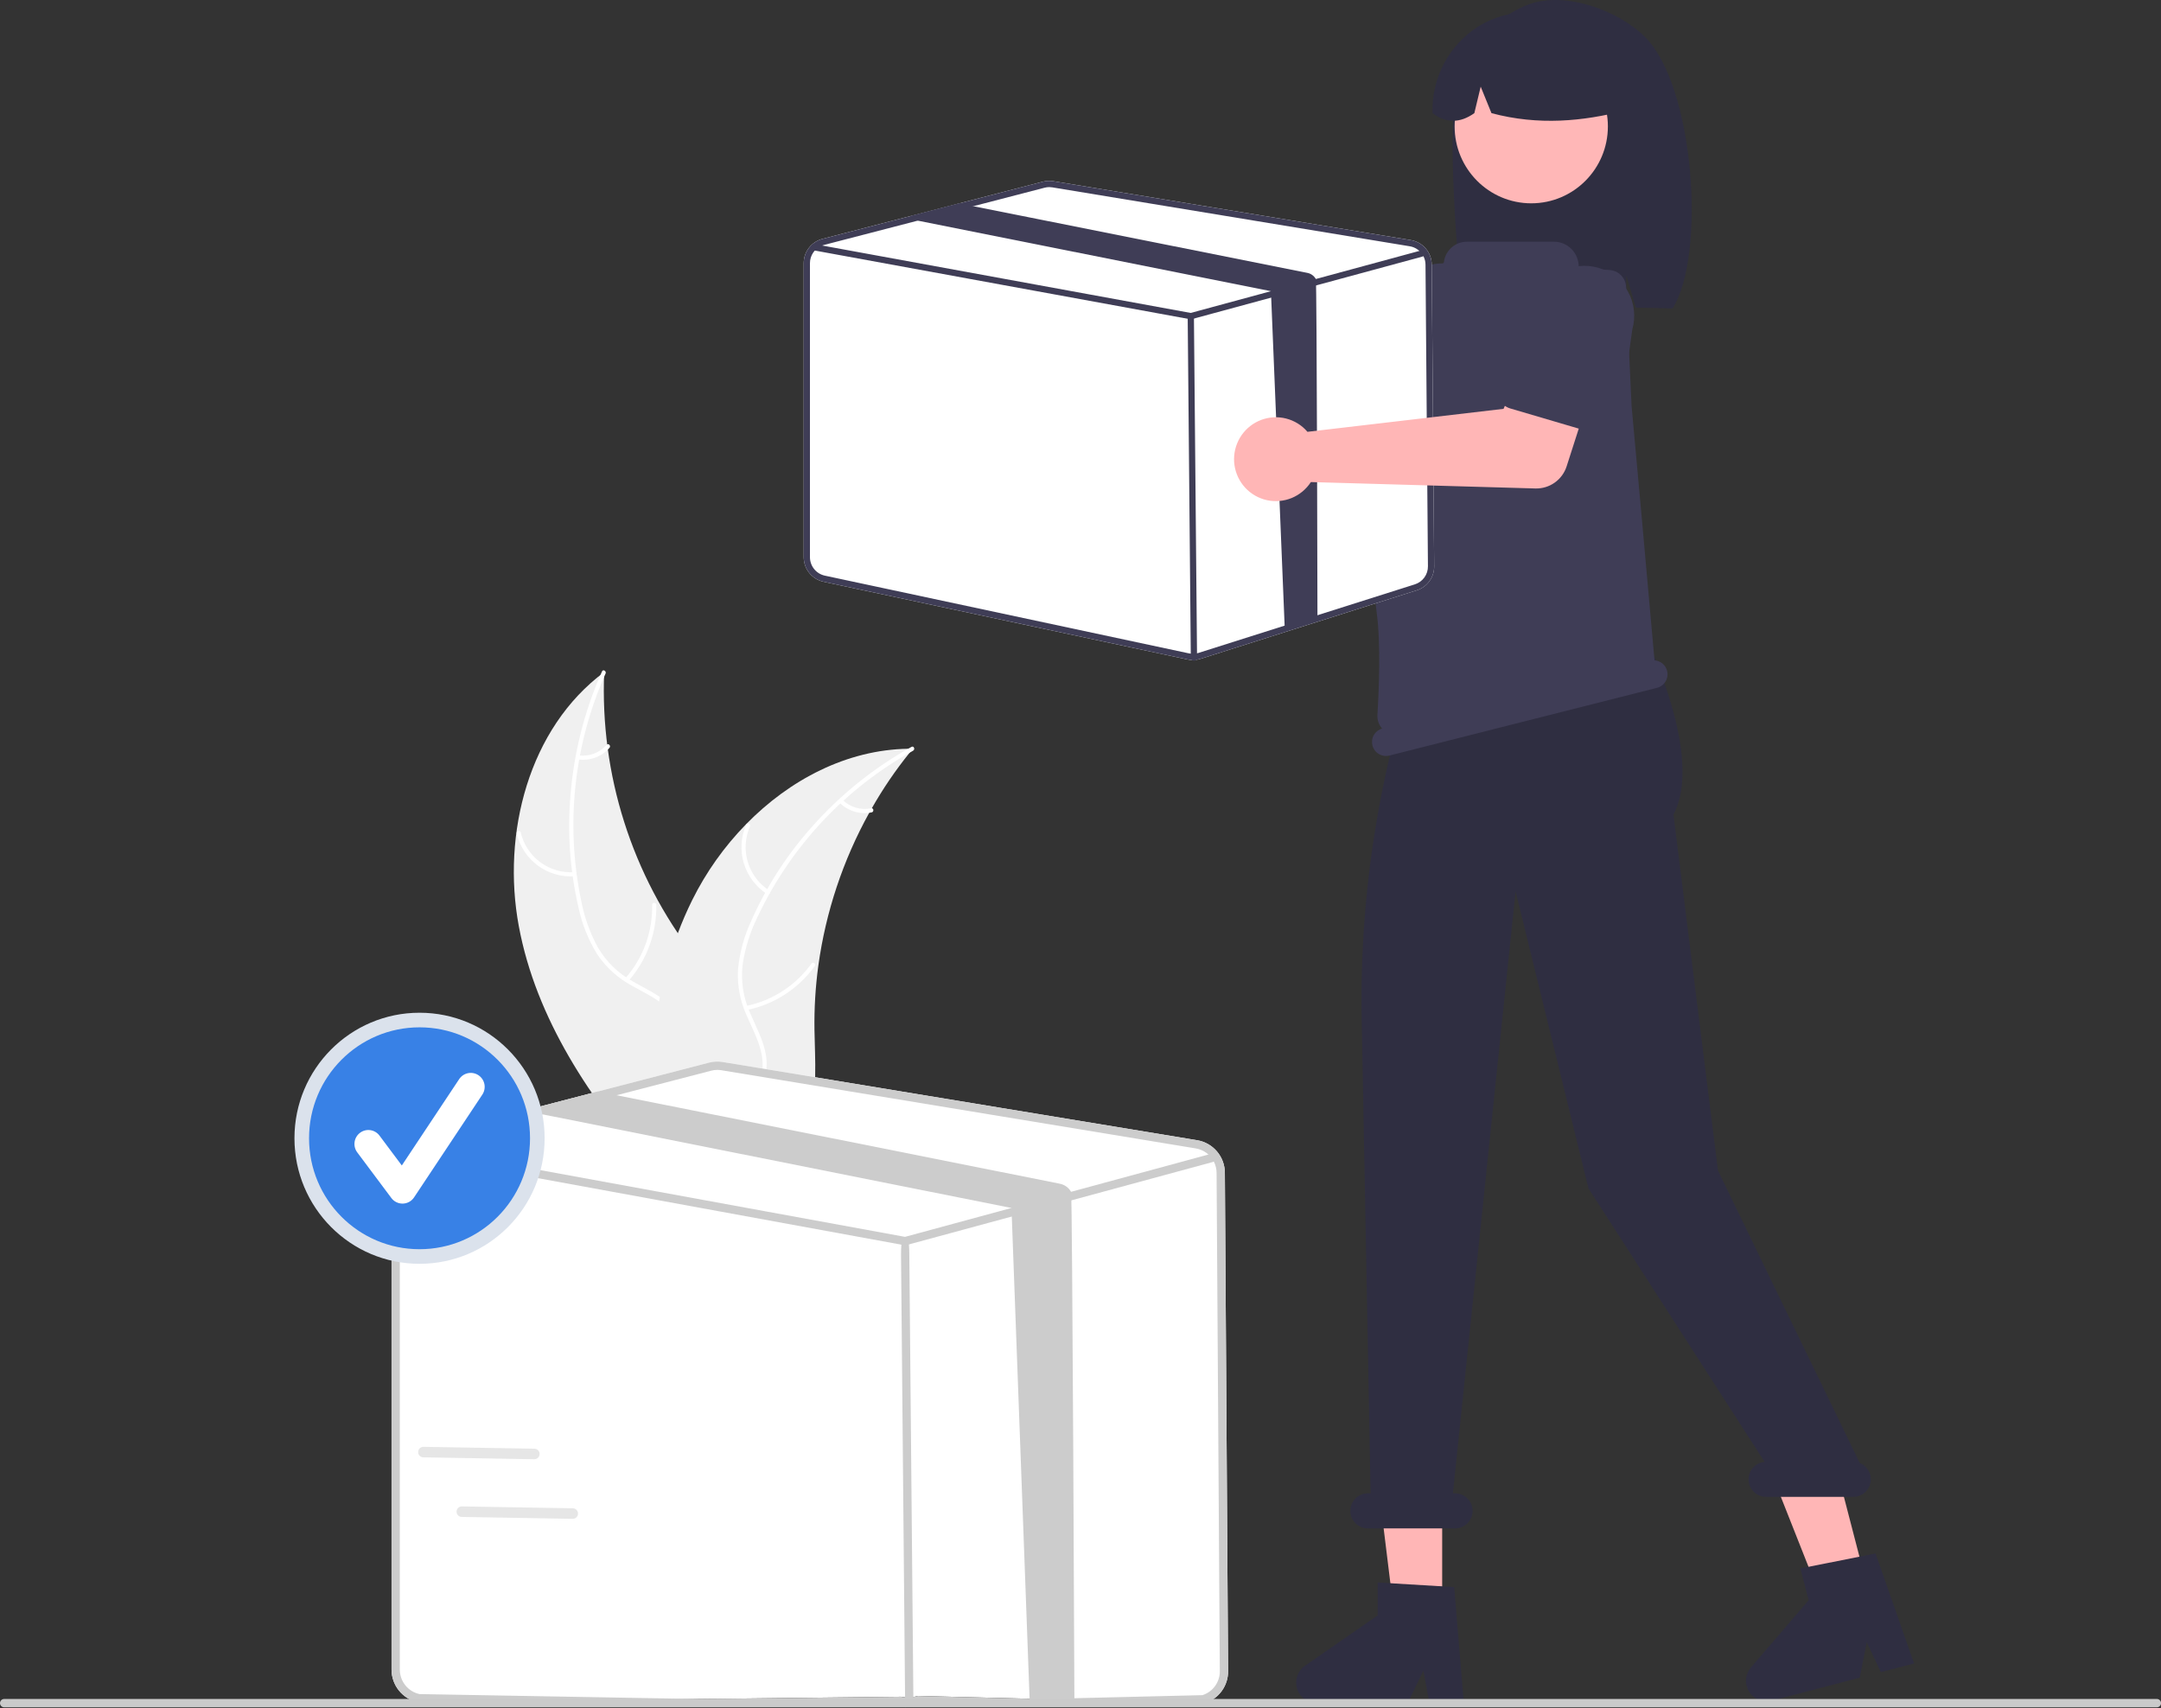 <svg width="148" height="117" viewBox="0 0 148 117" fill="none" xmlns="http://www.w3.org/2000/svg">
<rect x="0" y="0" width="148" height="117" fill="#333333" stroke="none"/>
<g clip-path="url(#clip0_279_4560)">
<path d="M35.532 63.435C34.351 57.091 36.211 49.873 41.379 46.032C41.086 53.045 43.275 59.936 47.556 65.485C49.216 67.62 51.282 69.82 51.218 72.526C51.178 74.21 50.271 75.779 49.075 76.96C47.879 78.142 46.406 78.994 44.951 79.833L44.724 80.187C40.458 75.357 36.713 69.78 35.532 63.435Z" fill="#F0F0F0"/>
<path d="M41.473 46.13C39.302 51.007 38.717 56.448 39.801 61.678C40.015 62.808 40.405 63.897 40.956 64.906C41.525 65.871 42.341 66.665 43.319 67.206C44.221 67.729 45.204 68.159 45.964 68.893C46.347 69.275 46.646 69.734 46.84 70.239C47.034 70.744 47.12 71.285 47.091 71.826C47.055 73.176 46.538 74.433 45.989 75.644C45.38 76.988 44.726 78.375 44.765 79.886C44.77 80.069 44.487 80.066 44.482 79.883C44.413 77.254 46.308 75.141 46.73 72.618C46.927 71.441 46.771 70.196 45.947 69.284C45.225 68.486 44.212 68.041 43.294 67.519C42.332 67.005 41.51 66.263 40.9 65.356C40.299 64.379 39.868 63.307 39.626 62.185C39.04 59.668 38.852 57.074 39.069 54.498C39.3 51.557 40.031 48.677 41.23 45.983C41.304 45.817 41.547 45.964 41.473 46.13Z" fill="white"/>
<path d="M39.353 60.015C38.454 60.078 37.562 59.819 36.836 59.283C36.109 58.747 35.597 57.97 35.389 57.09C35.348 56.911 35.622 56.838 35.663 57.017C35.855 57.837 36.333 58.561 37.01 59.059C37.687 59.556 38.519 59.794 39.356 59.73C39.538 59.717 39.534 60.001 39.353 60.015Z" fill="white"/>
<path d="M42.827 67.001C44.048 65.616 44.703 63.82 44.663 61.972C44.659 61.789 44.942 61.792 44.946 61.975C44.985 63.899 44.299 65.766 43.026 67.205C42.904 67.342 42.706 67.138 42.827 67.001Z" fill="white"/>
<path d="M39.633 51.734C39.985 51.782 40.345 51.742 40.678 51.616C41.012 51.49 41.309 51.283 41.543 51.014C41.663 50.876 41.86 51.08 41.741 51.217C41.481 51.514 41.153 51.742 40.785 51.881C40.417 52.021 40.02 52.068 39.63 52.018C39.592 52.017 39.557 52.001 39.531 51.974C39.505 51.948 39.49 51.912 39.489 51.875C39.49 51.837 39.505 51.801 39.532 51.775C39.559 51.748 39.595 51.734 39.633 51.734Z" fill="white"/>
<path d="M62.517 51.281C62.444 51.369 62.372 51.458 62.3 51.549C61.335 52.745 60.468 54.019 59.708 55.356C59.648 55.459 59.588 55.563 59.531 55.667C57.734 58.909 56.553 62.458 56.046 66.132C55.846 67.595 55.758 69.07 55.781 70.546C55.812 72.585 56.009 74.792 55.386 76.667C55.323 76.863 55.249 77.055 55.162 77.243L45.172 80.437C45.145 80.433 45.12 80.431 45.093 80.427L44.7 80.573C44.694 80.497 44.689 80.418 44.682 80.342C44.678 80.297 44.677 80.253 44.673 80.209C44.671 80.179 44.669 80.149 44.665 80.123C44.665 80.113 44.664 80.103 44.664 80.095C44.661 80.069 44.66 80.044 44.658 80.019C44.628 79.578 44.601 79.135 44.578 78.692C44.577 78.689 44.577 78.689 44.578 78.686C44.407 75.307 44.515 71.883 45.138 68.585C45.156 68.486 45.174 68.384 45.198 68.284C45.486 66.798 45.896 65.339 46.421 63.921C46.712 63.145 47.041 62.385 47.408 61.643C48.36 59.727 49.606 57.973 51.101 56.445C54.081 53.401 57.998 51.347 62.196 51.282C62.303 51.281 62.409 51.28 62.517 51.281Z" fill="#F0F0F0"/>
<path d="M62.534 51.415C57.874 53.998 54.144 57.988 51.872 62.819C51.365 63.851 51.022 64.956 50.858 66.094C50.733 67.209 50.908 68.336 51.365 69.359C51.771 70.322 52.298 71.259 52.464 72.304C52.541 72.841 52.504 73.387 52.356 73.908C52.208 74.429 51.952 74.913 51.605 75.327C50.766 76.383 49.599 77.074 48.435 77.709C47.142 78.414 45.788 79.127 44.912 80.357C44.806 80.506 44.582 80.333 44.688 80.184C46.211 78.042 48.99 77.501 50.841 75.741C51.705 74.92 52.327 73.832 52.216 72.605C52.119 71.532 51.577 70.565 51.157 69.594C50.697 68.602 50.486 67.513 50.542 66.42C50.649 65.277 50.948 64.16 51.428 63.118C52.47 60.754 53.876 58.57 55.594 56.644C57.543 54.435 59.855 52.578 62.428 51.152C62.587 51.063 62.693 51.328 62.534 51.415Z" fill="white"/>
<path d="M52.512 61.22C51.757 60.727 51.2 59.981 50.941 59.115C50.683 58.248 50.74 57.318 51.102 56.489C51.176 56.322 51.438 56.429 51.364 56.597C51.026 57.367 50.973 58.234 51.215 59.041C51.457 59.847 51.979 60.54 52.685 60.995C52.839 61.094 52.665 61.318 52.512 61.22Z" fill="white"/>
<path d="M51.095 68.898C52.9 68.53 54.501 67.492 55.578 65.991C55.684 65.843 55.909 66.016 55.802 66.165C54.679 67.724 53.011 68.801 51.131 69.18C50.952 69.216 50.916 68.934 51.095 68.898Z" fill="white"/>
<path d="M57.703 54.777C57.955 55.029 58.267 55.214 58.608 55.315C58.95 55.416 59.311 55.431 59.66 55.357C59.839 55.319 59.874 55.601 59.696 55.639C59.311 55.719 58.912 55.702 58.534 55.591C58.156 55.48 57.811 55.278 57.529 55.003C57.501 54.979 57.482 54.945 57.477 54.908C57.472 54.871 57.482 54.834 57.504 54.803C57.527 54.773 57.561 54.754 57.598 54.749C57.635 54.744 57.673 54.755 57.703 54.777Z" fill="white"/>
<path d="M78.209 16.586C78.242 16.733 78.264 16.884 78.274 17.035L89.987 23.816L92.835 22.172L95.87 26.159L91.112 29.563C90.727 29.838 90.264 29.98 89.792 29.969C89.32 29.957 88.865 29.792 88.494 29.499L76.416 19.936C75.871 20.138 75.277 20.169 74.714 20.025C74.151 19.881 73.645 19.568 73.263 19.128C72.882 18.688 72.643 18.142 72.578 17.562C72.513 16.982 72.626 16.396 72.901 15.882C73.176 15.368 73.6 14.951 74.118 14.685C74.635 14.419 75.221 14.318 75.797 14.394C76.373 14.47 76.913 14.721 77.344 15.112C77.774 15.504 78.076 16.018 78.209 16.586Z" fill="#FFB6B6"/>
<path d="M90.15 23.068C90.188 22.895 90.261 22.732 90.367 22.59C90.473 22.449 90.607 22.332 90.762 22.247L96.17 19.29C96.89 18.744 97.796 18.508 98.69 18.632C99.584 18.756 100.392 19.231 100.938 19.952C101.483 20.674 101.721 21.583 101.6 22.48C101.478 23.377 101.007 24.189 100.29 24.739L95.956 29.158C95.832 29.284 95.683 29.382 95.518 29.445C95.353 29.508 95.177 29.534 95.001 29.523C94.825 29.511 94.653 29.461 94.498 29.377C94.343 29.293 94.208 29.177 94.102 29.035L90.37 24.07C90.264 23.928 90.189 23.766 90.151 23.593C90.113 23.42 90.113 23.241 90.15 23.068Z" fill="#3F3D56"/>
<path d="M99.811 5.876C100.59 3.388 102.359 1.105 104.806 0.264C107.253 -0.578 110.836 0.704 112.676 2.544C116.041 5.91 116.862 17.473 114.55 21.127C114.09 21.103 112.504 21.085 112.038 21.067L111.38 18.865V21.046C107.747 20.933 103.965 21.003 100.181 21.076C99.841 18.489 99.033 8.365 99.811 5.876Z" fill="#2F2E41"/>
<path d="M98.77 110.337H95.457L93.88 97.51L98.771 97.51L98.77 110.337Z" fill="#FFB6B6"/>
<path d="M127.777 108.27L124.571 109.108L119.821 97.095L124.554 95.857L127.777 108.27Z" fill="#FFB6B6"/>
<path d="M109.517 31.555L110.267 33.514L110.117 35.473L95.423 40.581L96.153 32.007L97.804 30.048L109.517 31.555Z" fill="#FFB6B6"/>
<path d="M104.871 13.925C107.769 13.925 110.119 11.567 110.119 8.658C110.119 5.749 107.769 3.391 104.871 3.391C101.972 3.391 99.623 5.749 99.623 8.658C99.623 11.567 101.972 13.925 104.871 13.925Z" fill="#FFB7B7"/>
<path d="M101.264 1.799C102.273 1.182 103.428 0.848 104.609 0.833C105.79 0.817 106.953 1.12 107.977 1.71C109.002 2.3 109.849 3.156 110.431 4.187C111.013 5.218 111.309 6.388 111.286 7.573C108.426 8.306 105.377 8.613 102.146 7.749L101.408 5.935L100.972 7.751C99.984 8.448 99.03 8.447 98.111 7.747C98.072 6.565 98.342 5.394 98.896 4.35C99.449 3.306 100.266 2.427 101.264 1.799Z" fill="#2F2E41"/>
<path d="M100.253 116.651H97.901L97.482 114.424L96.407 116.651H90.171C89.872 116.651 89.581 116.556 89.34 116.378C89.099 116.2 88.921 115.95 88.832 115.663C88.744 115.377 88.748 115.069 88.846 114.786C88.943 114.502 89.128 114.257 89.374 114.087L94.354 110.635V108.383L99.592 108.697L100.253 116.651Z" fill="#2F2E41"/>
<path d="M131.088 113.928L128.813 114.523L127.847 112.474L127.367 114.901L121.333 116.48C121.043 116.556 120.738 116.537 120.46 116.426C120.182 116.315 119.947 116.117 119.789 115.863C119.631 115.608 119.558 115.309 119.581 115.01C119.604 114.711 119.722 114.427 119.917 114.2L123.869 109.599L123.303 107.42L128.45 106.397L131.088 113.928Z" fill="#2F2E41"/>
<path d="M127.37 100.203L117.658 80.168L114.609 55.784C116.711 51.865 112.807 43.892 112.807 43.892V40.545L97.683 43.408C94.59 51.876 93.09 60.846 93.259 69.863L93.869 102.277H93.677C93.36 102.277 93.056 102.403 92.832 102.629C92.608 102.854 92.481 103.159 92.481 103.477C92.481 103.796 92.608 104.101 92.832 104.326C93.056 104.551 93.36 104.678 93.677 104.678H99.658C99.975 104.678 100.28 104.551 100.504 104.326C100.728 104.101 100.854 103.796 100.854 103.477C100.854 103.159 100.728 102.854 100.504 102.629C100.28 102.403 99.975 102.277 99.658 102.277H99.504L103.797 61.041L108.789 81.39L120.853 100.126C120.545 100.15 120.259 100.293 120.054 100.524C119.849 100.756 119.741 101.058 119.754 101.368C119.766 101.677 119.897 101.97 120.12 102.184C120.343 102.398 120.64 102.518 120.949 102.517H126.929C127.207 102.517 127.477 102.42 127.691 102.242C127.906 102.065 128.052 101.817 128.104 101.543C128.156 101.269 128.112 100.985 127.978 100.74C127.844 100.496 127.629 100.306 127.37 100.203Z" fill="#2F2E41"/>
<path d="M114.174 45.944C114.124 45.748 114.014 45.573 113.859 45.444C113.704 45.315 113.512 45.239 113.312 45.225C113.112 42.938 111.795 28.268 111.745 27.838L111.743 27.82L111.362 19.643C111.348 19.346 111.225 19.065 111.018 18.852C110.81 18.64 110.532 18.512 110.237 18.493L108.222 18.361C108.195 18.36 108.168 18.348 108.149 18.328C108.13 18.308 108.119 18.282 108.119 18.254C108.119 18.031 108.075 17.809 107.99 17.603C107.905 17.397 107.78 17.21 107.623 17.052C107.466 16.894 107.279 16.769 107.073 16.683C106.868 16.598 106.648 16.554 106.425 16.554H100.461C100.075 16.554 99.702 16.695 99.412 16.952C99.123 17.209 98.936 17.562 98.888 17.947C98.885 17.974 98.873 17.998 98.853 18.016C98.833 18.033 98.807 18.043 98.781 18.042L98.78 18.042C98.103 18.028 97.442 18.259 96.919 18.691C96.396 19.124 96.045 19.731 95.93 20.401C95.114 25.162 93.48 35.968 94.288 41.976C94.57 44.067 94.442 47.212 94.335 48.962C94.325 49.131 94.347 49.301 94.402 49.461C94.457 49.621 94.543 49.769 94.655 49.896C94.417 49.965 94.215 50.123 94.092 50.339C93.968 50.554 93.933 50.809 93.993 51.05C94.055 51.297 94.212 51.509 94.43 51.64C94.648 51.77 94.909 51.809 95.155 51.747L113.48 47.11C113.726 47.048 113.937 46.89 114.068 46.672C114.198 46.453 114.236 46.191 114.174 45.944Z" fill="#3F3D56"/>
<path d="M83.887 80.32C83.884 79.783 83.691 79.265 83.343 78.857C82.995 78.449 82.514 78.178 81.986 78.092L49.497 72.737C49.185 72.686 48.866 72.7 48.56 72.779L40.946 74.755L36.578 75.89L28.515 77.982C28.029 78.109 27.598 78.394 27.29 78.793C26.982 79.192 26.815 79.683 26.815 80.188V114.355C26.817 114.876 26.997 115.381 27.323 115.785C27.65 116.19 28.104 116.471 28.612 116.582L61.705 116.206C61.86 116.239 62.019 116.256 62.177 116.255C62.409 116.255 62.639 116.22 62.86 116.151L82.522 116.642C82.986 116.496 83.391 116.205 83.676 115.81C83.962 115.415 84.114 114.939 84.108 114.451L83.887 80.32Z" fill="white"/>
<path d="M83.887 80.32C83.884 79.783 83.691 79.265 83.343 78.857C82.995 78.449 82.514 78.178 81.986 78.092L49.497 72.737C49.185 72.686 48.866 72.7 48.56 72.779L40.946 74.755L36.578 75.89L28.515 77.982C28.029 78.109 27.598 78.394 27.29 78.793C26.982 79.192 26.815 79.683 26.815 80.188V114.355C26.817 114.876 26.997 115.381 27.323 115.785C27.65 116.19 28.104 116.471 28.612 116.582L61.705 116.206C61.86 116.239 62.019 116.256 62.177 116.255C62.409 116.255 62.639 116.22 62.86 116.151L82.522 116.642C82.986 116.496 83.391 116.205 83.676 115.81C83.962 115.415 84.114 114.939 84.108 114.451L83.887 80.32ZM82.351 116.099L62.69 116.568C62.41 116.656 62.111 116.67 61.824 116.61L28.729 116.026C28.349 115.942 28.008 115.732 27.763 115.428C27.518 115.124 27.384 114.746 27.382 114.355V80.188C27.383 79.838 27.49 79.496 27.689 79.21C27.889 78.923 28.171 78.704 28.498 78.584C28.55 78.564 28.603 78.548 28.657 78.534L37.187 76.321L42.23 75.011L48.702 73.332C48.841 73.294 48.984 73.276 49.128 73.277C49.22 73.277 49.313 73.284 49.404 73.299L81.894 78.654C82.155 78.697 82.403 78.8 82.618 78.956C82.832 79.112 83.008 79.316 83.13 79.552C83.253 79.791 83.318 80.055 83.32 80.324L83.541 114.455C83.545 114.821 83.431 115.178 83.217 115.474C83.003 115.771 82.699 115.989 82.351 116.099Z" fill="#CCCCCC"/>
<path d="M83.13 79.552C83.108 79.566 83.084 79.577 83.059 79.584L73.502 82.177L70.527 82.984L62.066 85.278C62.042 85.284 62.017 85.287 61.992 85.288C61.975 85.287 61.958 85.286 61.941 85.284L27.823 79.041L27.709 79.02C27.636 79.006 27.57 78.964 27.528 78.901C27.485 78.839 27.469 78.763 27.482 78.688C27.496 78.614 27.538 78.548 27.6 78.505C27.661 78.462 27.738 78.445 27.812 78.459L28.498 78.584L61.981 84.711L69.273 82.733L73.353 81.626L82.762 79.073L82.911 79.034C82.976 79.016 83.044 79.023 83.105 79.051C83.165 79.08 83.214 79.129 83.242 79.189C83.249 79.204 83.255 79.219 83.259 79.235C83.275 79.294 83.271 79.358 83.247 79.415C83.224 79.472 83.183 79.52 83.13 79.552Z" fill="#CCCCCC"/>
<path d="M62.276 116.322C62.12 116.322 61.994 116.196 61.992 117L61.709 85.966C61.707 84.849 61.833 84.72 61.99 84.719H61.992C62.148 84.719 62.274 84.844 62.276 85.961L62.56 116.995C62.561 116.192 62.435 116.32 62.279 116.322H62.276Z" fill="#CCCCCC"/>
<path d="M73.583 116.682L70.527 116.715L69.273 82.734L37.279 76.345C37.248 76.339 37.217 76.331 37.187 76.322C36.941 76.251 36.726 76.1 36.578 75.891L40.946 74.756L42.231 75.012L72.589 81.073C72.748 81.104 72.899 81.17 73.031 81.266C73.163 81.362 73.273 81.485 73.353 81.627C73.447 81.792 73.581 116.485 73.583 116.682Z" fill="#CCCCCC"/>
<path d="M98.055 18.124C98.053 17.719 97.908 17.328 97.645 17.021C97.383 16.713 97.021 16.509 96.623 16.444L72.137 12.409C71.902 12.37 71.662 12.38 71.431 12.44L65.693 13.929L62.401 14.785L56.324 16.361C55.958 16.457 55.633 16.672 55.401 16.973C55.169 17.273 55.043 17.643 55.043 18.023V38.165C55.045 38.557 55.18 38.938 55.426 39.243C55.672 39.548 56.015 39.759 56.397 39.843L81.338 45.169C81.455 45.194 81.574 45.206 81.694 45.206C81.868 45.206 82.042 45.18 82.209 45.127L97.026 40.431C97.376 40.321 97.681 40.102 97.897 39.804C98.112 39.507 98.226 39.148 98.222 38.78L98.055 18.124Z" fill="white"/>
<path d="M71.86 13.889C71.842 13.889 71.824 13.891 71.807 13.896L56.7 17.817C56.654 17.828 56.613 17.855 56.584 17.893C56.555 17.93 56.54 17.977 56.54 18.024V38.165C56.54 38.214 56.557 38.262 56.587 38.3C56.618 38.338 56.661 38.364 56.709 38.375L81.649 43.7C81.685 43.708 81.723 43.706 81.758 43.695L96.576 38.999C96.62 38.985 96.658 38.958 96.685 38.921C96.712 38.883 96.726 38.839 96.725 38.793L96.559 18.136C96.559 18.086 96.541 18.037 96.508 17.999C96.475 17.96 96.43 17.935 96.38 17.927L71.894 13.892C71.883 13.89 71.871 13.889 71.86 13.889Z" fill="white"/>
<path d="M98.055 18.124C98.053 17.719 97.908 17.328 97.645 17.021C97.383 16.713 97.021 16.509 96.623 16.444L72.137 12.409C71.902 12.37 71.662 12.38 71.431 12.44L65.693 13.929L62.401 14.785L56.324 16.361C55.958 16.457 55.633 16.672 55.401 16.973C55.169 17.273 55.043 17.643 55.043 18.023V38.165C55.045 38.557 55.18 38.938 55.426 39.243C55.672 39.548 56.015 39.759 56.397 39.843L81.338 45.169C81.455 45.194 81.574 45.206 81.694 45.206C81.868 45.206 82.042 45.18 82.209 45.127L97.026 40.431C97.376 40.321 97.681 40.102 97.897 39.804C98.112 39.507 98.226 39.148 98.222 38.78L98.055 18.124ZM96.898 40.022L82.08 44.718C81.869 44.784 81.644 44.795 81.427 44.749L56.485 39.424C56.199 39.361 55.942 39.202 55.758 38.973C55.573 38.744 55.472 38.459 55.471 38.165V18.023C55.471 17.76 55.551 17.503 55.702 17.287C55.852 17.07 56.065 16.906 56.312 16.815C56.351 16.8 56.391 16.788 56.431 16.777L62.859 15.11L66.661 14.123L71.538 12.857C71.643 12.829 71.751 12.815 71.859 12.815C71.929 12.815 71.999 12.821 72.067 12.832L96.553 16.868C96.75 16.9 96.937 16.978 97.099 17.096C97.261 17.213 97.393 17.367 97.485 17.544C97.578 17.724 97.627 17.924 97.628 18.126L97.795 38.783C97.798 39.059 97.712 39.328 97.551 39.551C97.389 39.774 97.16 39.939 96.898 40.022Z" fill="#3F3D56"/>
<path d="M97.486 17.545C97.469 17.556 97.451 17.564 97.432 17.569L90.229 19.523L87.987 20.131L81.61 21.861C81.592 21.865 81.573 21.868 81.555 21.868C81.542 21.868 81.529 21.867 81.516 21.865L55.803 17.16L55.718 17.145C55.662 17.134 55.612 17.102 55.58 17.055C55.548 17.008 55.536 16.95 55.546 16.894C55.556 16.838 55.588 16.789 55.635 16.756C55.681 16.724 55.739 16.711 55.794 16.721L56.312 16.816L81.546 21.433L87.042 19.943L90.117 19.109L97.208 17.185L97.32 17.154C97.369 17.142 97.421 17.146 97.466 17.168C97.512 17.189 97.549 17.226 97.57 17.272C97.575 17.283 97.58 17.294 97.583 17.306C97.594 17.351 97.591 17.399 97.574 17.442C97.556 17.485 97.525 17.521 97.486 17.545Z" fill="#3F3D56"/>
<path d="M81.768 45.256C81.712 45.256 81.658 45.234 81.618 45.194C81.578 45.154 81.555 45.1 81.555 45.044L81.341 21.655C81.34 21.598 81.362 21.543 81.402 21.503C81.442 21.462 81.496 21.439 81.553 21.439H81.555C81.611 21.439 81.665 21.461 81.705 21.501C81.745 21.54 81.768 21.595 81.768 21.651L81.982 45.04C81.983 45.097 81.961 45.151 81.921 45.192C81.881 45.233 81.827 45.256 81.77 45.256H81.768Z" fill="#3F3D56"/>
<path d="M90.229 42.411L87.987 43.019L87.042 19.942L62.93 15.127C62.906 15.123 62.883 15.117 62.86 15.11C62.675 15.057 62.513 14.942 62.401 14.785L65.693 13.93L66.661 14.123L89.541 18.69C89.661 18.714 89.775 18.764 89.874 18.836C89.974 18.908 90.056 19.001 90.117 19.108C90.188 19.233 90.228 42.262 90.229 42.411Z" fill="#3F3D56"/>
<path d="M89.225 29.254C89.339 29.352 89.446 29.46 89.544 29.575L102.975 28.001L104.282 24.976L109.088 26.357L107.294 31.938C107.15 32.389 106.863 32.781 106.477 33.054C106.092 33.328 105.628 33.468 105.156 33.455L89.778 33.016C89.461 33.505 89.003 33.885 88.466 34.107C87.928 34.328 87.336 34.38 86.768 34.256C86.2 34.131 85.683 33.836 85.287 33.41C84.89 32.984 84.632 32.446 84.547 31.869C84.462 31.292 84.555 30.703 84.812 30.179C85.069 29.656 85.478 29.224 85.986 28.94C86.494 28.656 87.076 28.534 87.654 28.59C88.233 28.646 88.781 28.878 89.225 29.254Z" fill="#FFB6B6"/>
<path d="M102.66 27.302C102.587 27.141 102.55 26.966 102.55 26.789C102.551 26.612 102.589 26.438 102.663 26.277L105.244 20.665C105.497 19.796 106.084 19.064 106.875 18.628C107.666 18.192 108.596 18.089 109.463 18.341C110.329 18.593 111.061 19.18 111.497 19.973C111.933 20.765 112.039 21.699 111.79 22.569L110.94 28.711C110.916 28.887 110.854 29.055 110.759 29.204C110.664 29.353 110.539 29.48 110.391 29.576C110.242 29.672 110.075 29.735 109.901 29.76C109.727 29.786 109.549 29.773 109.379 29.724L103.432 27.974C103.263 27.925 103.107 27.839 102.973 27.723C102.84 27.607 102.733 27.463 102.66 27.302Z" fill="#3F3D56"/>
<path d="M147.715 116.932H0.285C0.21 116.932 0.137 116.902 0.084 116.848C0.031 116.794 0.001 116.722 0.001 116.646C0.001 116.571 0.031 116.498 0.084 116.444C0.137 116.391 0.21 116.361 0.285 116.36H147.715C147.791 116.36 147.863 116.39 147.917 116.444C147.97 116.498 148 116.57 148 116.646C148 116.722 147.97 116.795 147.917 116.848C147.863 116.902 147.791 116.932 147.715 116.932Z" fill="#CACACA"/>
<path d="M36.8 77.959C36.8 82.433 33.187 86.057 28.733 86.057C24.28 86.057 20.666 82.433 20.666 77.959C20.666 73.485 24.28 69.861 28.733 69.861C33.187 69.861 36.8 73.485 36.8 77.959Z" fill="#3881E6" stroke="#DBE2EC"/>
<path d="M27.565 82.433C27.417 82.433 27.271 82.399 27.139 82.332C27.006 82.266 26.891 82.17 26.803 82.051L24.465 78.923C24.314 78.721 24.249 78.465 24.285 78.214C24.32 77.963 24.454 77.737 24.656 77.585C24.858 77.432 25.112 77.367 25.363 77.403C25.613 77.439 25.838 77.573 25.99 77.776L27.519 79.822L31.446 73.91C31.516 73.805 31.605 73.715 31.709 73.644C31.813 73.574 31.93 73.525 32.053 73.5C32.175 73.475 32.302 73.475 32.425 73.499C32.548 73.524 32.665 73.572 32.77 73.642C32.874 73.712 32.963 73.802 33.033 73.906C33.103 74.011 33.151 74.128 33.176 74.252C33.2 74.375 33.2 74.502 33.175 74.626C33.151 74.749 33.102 74.866 33.032 74.971L28.358 82.008C28.273 82.135 28.16 82.24 28.026 82.314C27.893 82.388 27.744 82.429 27.591 82.433C27.583 82.433 27.574 82.433 27.565 82.433Z" fill="white"/>
<path d="M65.21 32.291C65.184 32.291 65.157 32.288 65.131 32.283L57.715 30.602C57.623 30.581 57.542 30.524 57.491 30.443C57.441 30.362 57.424 30.265 57.445 30.172C57.466 30.078 57.523 29.997 57.603 29.947C57.683 29.895 57.781 29.878 57.873 29.899L65.289 31.58C65.375 31.599 65.451 31.65 65.502 31.722C65.554 31.794 65.577 31.883 65.567 31.971C65.557 32.059 65.515 32.141 65.45 32.2C65.384 32.259 65.299 32.291 65.21 32.291Z" fill="white"/>
<path d="M36.67 99.933C36.644 99.939 36.617 99.941 36.59 99.941L28.989 99.812C28.894 99.81 28.803 99.771 28.737 99.702C28.671 99.633 28.635 99.541 28.637 99.446C28.638 99.351 28.678 99.26 28.746 99.193C28.814 99.127 28.906 99.09 29.001 99.092L36.602 99.22C36.691 99.222 36.775 99.256 36.84 99.316C36.905 99.376 36.945 99.458 36.953 99.546C36.962 99.635 36.938 99.723 36.885 99.794C36.833 99.865 36.756 99.915 36.67 99.933Z" fill="#E6E6E6"/>
<path d="M39.301 104.014C39.275 104.02 39.248 104.022 39.222 104.022L31.62 103.893C31.525 103.891 31.435 103.852 31.369 103.783C31.303 103.715 31.267 103.622 31.268 103.527C31.27 103.432 31.309 103.341 31.377 103.274C31.445 103.208 31.537 103.172 31.632 103.173L39.234 103.301C39.322 103.303 39.407 103.337 39.471 103.397C39.536 103.457 39.577 103.539 39.585 103.627C39.593 103.716 39.569 103.804 39.517 103.875C39.464 103.946 39.388 103.996 39.301 104.014Z" fill="#E6E6E6"/>
</g>
<defs>
<clipPath id="clip0_279_4560">
<rect width="148" height="117" fill="white"/>
</clipPath>
</defs>
</svg>

